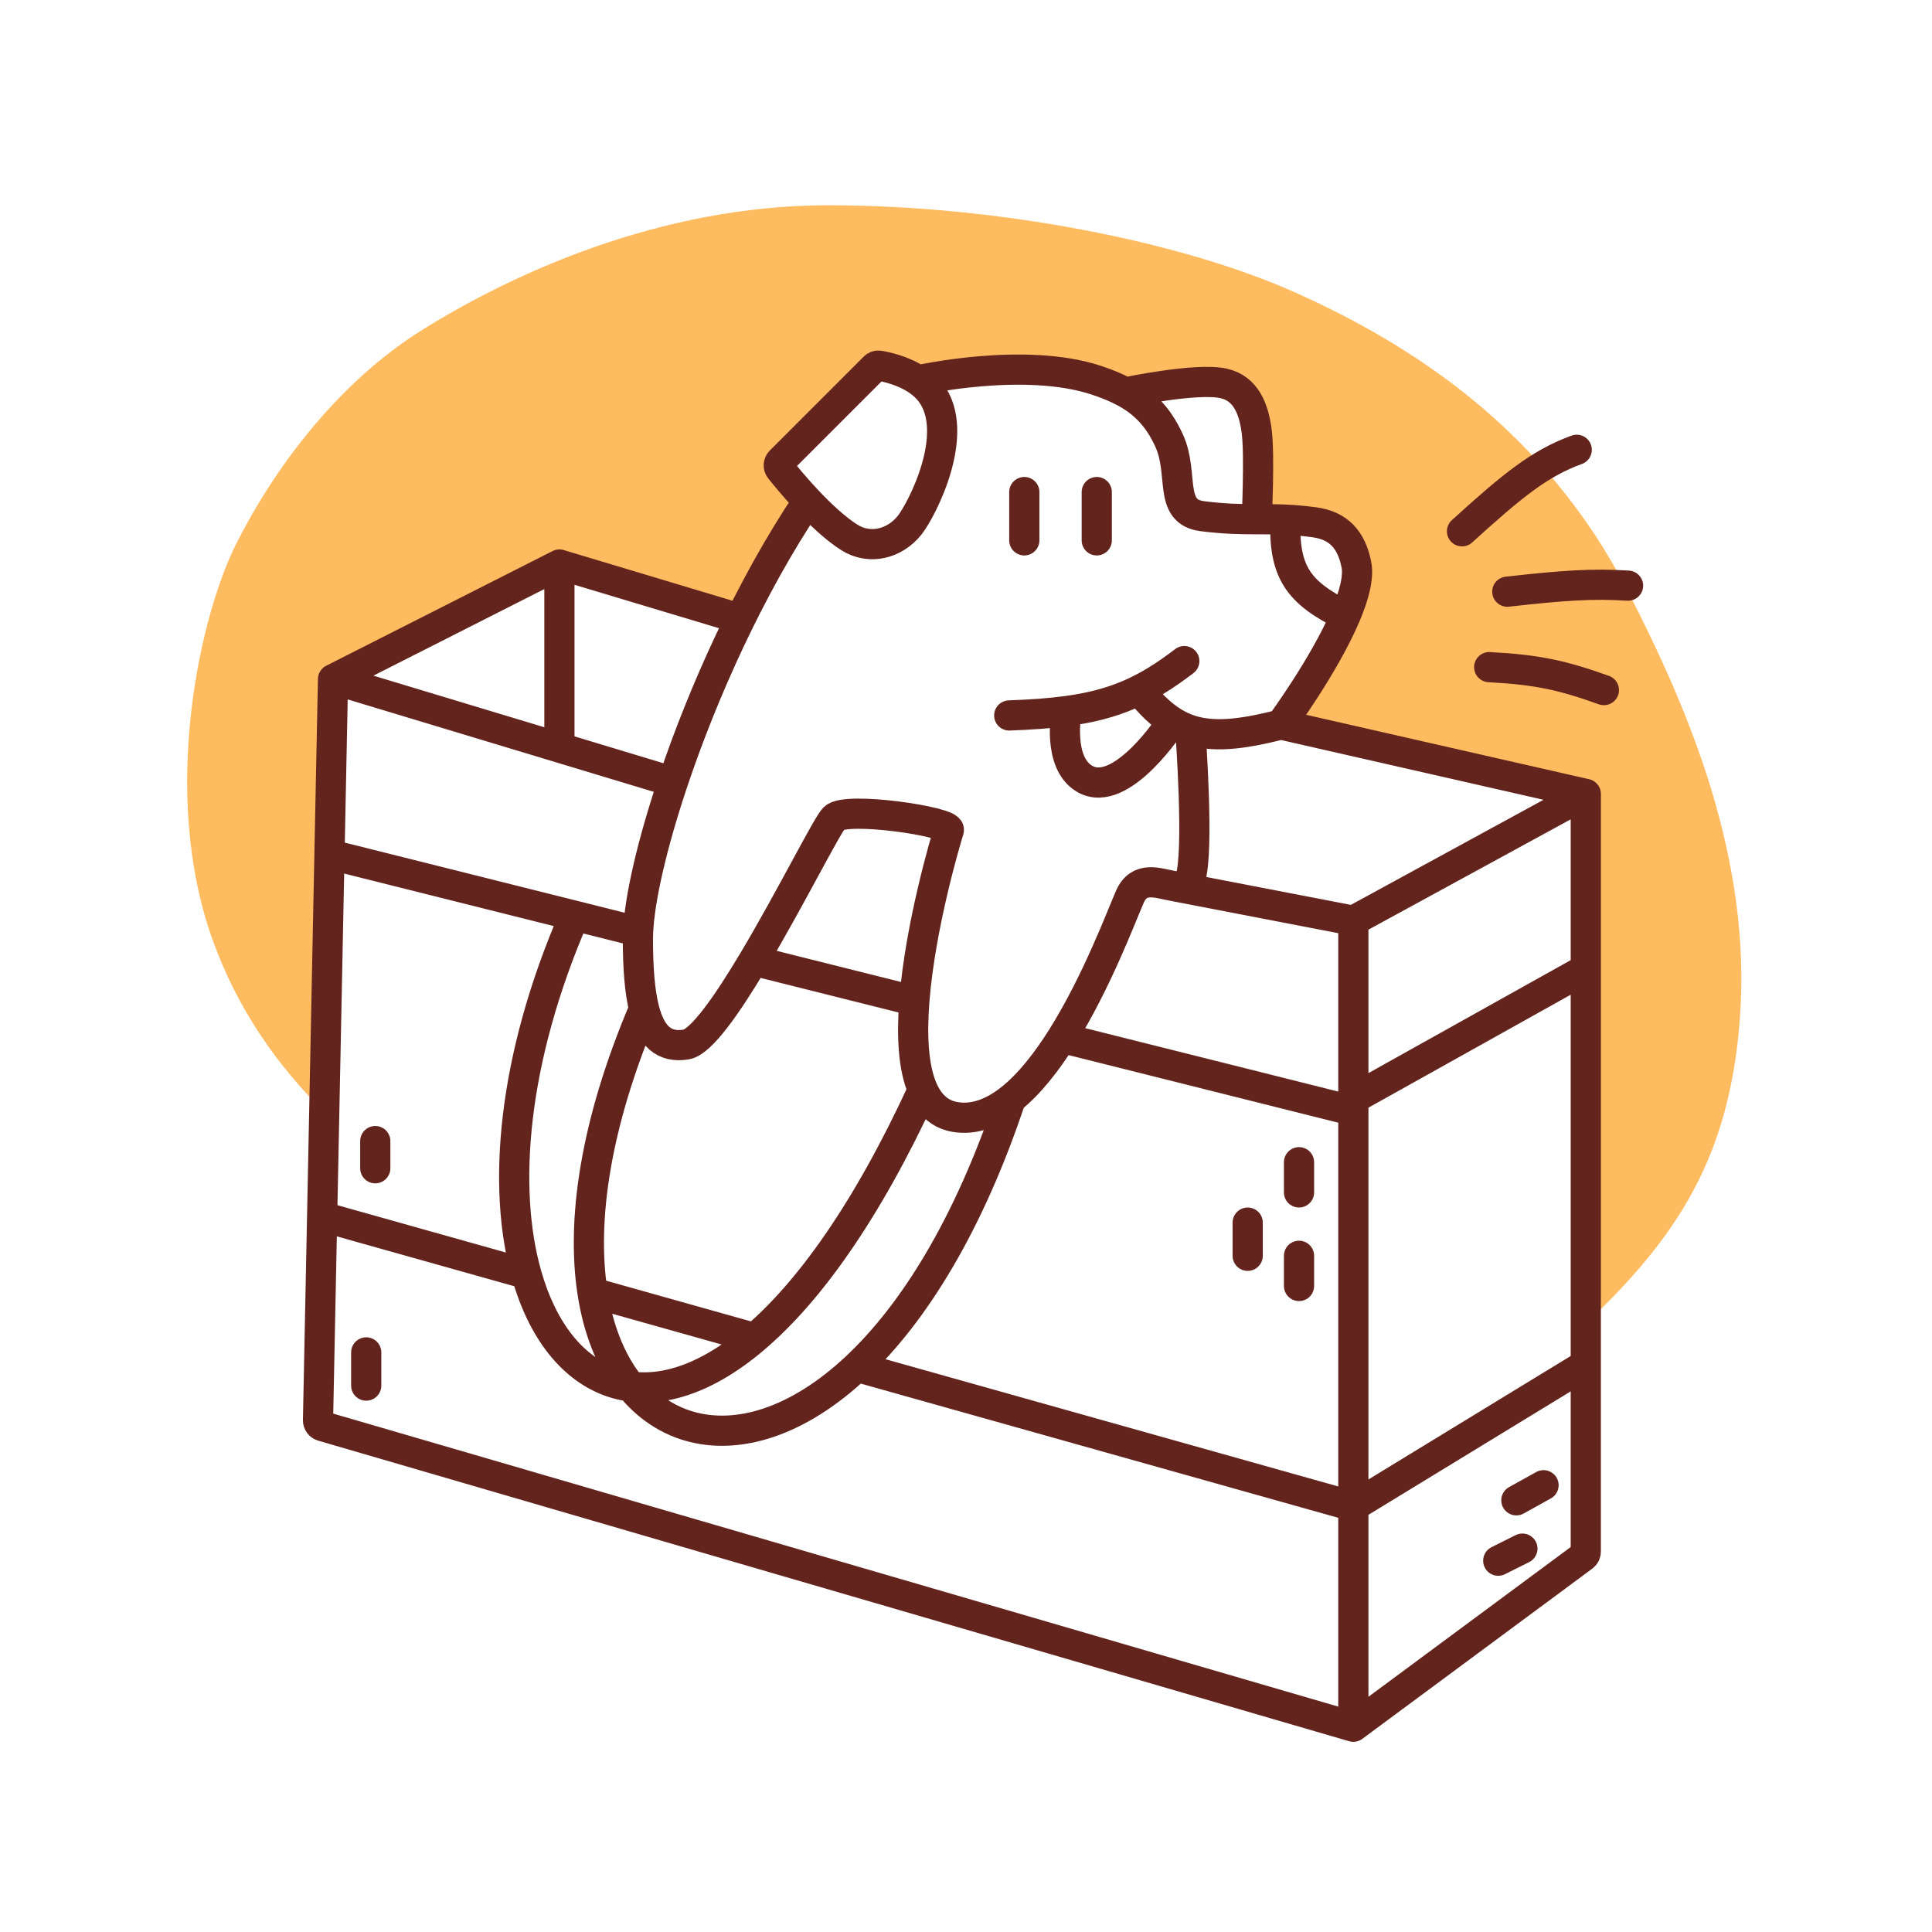<svg width="141" height="141" viewBox="0 0 141 141" fill="none" xmlns="http://www.w3.org/2000/svg">
<path fill-rule="evenodd" clip-rule="evenodd" d="M17.254 39.656C14.583 44.944 11.681 57.832 15.491 68.517C17.403 73.878 20.407 77.914 23.664 81.16L24.045 62.348L24.304 49.57L40.827 41.199L54.029 45.164C55.503 42.188 57.157 39.259 58.959 36.572C58.047 35.607 57.293 34.689 56.927 34.231C56.79 34.058 56.806 33.812 56.963 33.655L63.811 26.807C63.905 26.713 64.036 26.666 64.168 26.688C64.661 26.769 65.933 27.037 66.986 27.759C66.986 27.759 74.755 25.997 80.043 27.759C80.821 28.019 81.513 28.302 82.131 28.641C82.131 28.641 87.313 27.539 89.296 27.98C90.926 28.342 91.512 29.847 91.719 31.505C91.939 33.267 91.719 37.894 91.719 37.894C91.784 37.894 91.848 37.894 91.912 37.894C92.527 37.894 93.133 37.894 93.806 37.925C94.43 37.953 95.11 38.008 95.905 38.114C97.714 38.355 98.632 39.409 98.989 41.199C99.178 42.139 98.812 43.491 98.193 44.944C96.638 48.592 93.482 52.875 93.482 52.875L115.733 57.942V70.72V96.6C122.609 90.12 126.209 84.249 126.969 74.466C127.886 62.668 123.23 51.773 118.818 43.181C112.729 31.323 102.955 25.129 94.583 21.37C86.211 17.611 72.772 14.981 60.435 14.981C48.097 14.981 37.302 20.049 30.913 24.014C24.524 27.98 19.924 34.369 17.254 39.656Z" fill="#FFBB5F"/>
<path d="M40.827 41.199L24.304 49.57M40.827 41.199L54.029 45.164M40.827 41.199V54.559M24.304 49.57L24.045 62.349M24.304 49.57L40.827 54.559M40.827 54.559L49.112 57.061M24.045 62.349L23.51 88.786M24.045 62.349L41.929 66.83M98.769 126.019L23.526 104.082C23.335 104.026 23.205 103.849 23.209 103.65L23.51 88.786M98.769 126.019L115.555 113.593C115.667 113.51 115.733 113.379 115.733 113.239V99.581M98.769 126.019V109.936M23.51 88.786L38.415 92.975M115.733 99.581V70.72M115.733 99.581L98.769 109.936M98.769 109.936V80.194M98.769 109.936L62.529 99.751M115.733 57.942L93.482 52.875M115.733 57.942L98.769 67.195M115.733 57.942V70.72M93.482 52.875C93.482 52.875 96.638 48.592 98.193 44.944M93.482 52.875C90.495 53.644 88.498 53.807 86.872 53.282M98.769 67.195V80.194M98.769 67.195L85.55 64.646M115.733 70.72L98.769 80.194M98.193 44.944C98.812 43.491 99.178 42.139 98.99 41.199C98.632 39.409 97.714 38.355 95.905 38.114C95.11 38.008 94.43 37.953 93.806 37.925M98.193 44.944C94.69 43.226 93.694 41.707 93.806 37.925M86.872 53.282C86.406 53.131 85.97 52.923 85.55 52.657M86.872 53.282C86.872 53.282 87.533 62.128 86.872 64.111C86.664 64.737 86.159 64.755 85.55 64.646M85.55 64.646C84.503 64.46 83.148 63.9 82.466 65.433C81.883 66.745 80.058 71.673 77.494 75.743M62.529 99.751C66.651 95.87 70.683 89.471 73.773 80.194M62.529 99.751C53.907 107.869 44.887 104.969 43.243 94.331M66.986 27.759C65.933 27.037 64.66 26.769 64.168 26.688C64.037 26.666 63.905 26.713 63.81 26.807L56.962 33.655C56.806 33.812 56.79 34.058 56.928 34.231C57.293 34.689 58.047 35.607 58.958 36.572M66.986 27.759C67.335 28 67.661 28.29 67.925 28.641C70.175 31.623 67.264 37.233 66.383 38.334C65.287 39.705 63.458 40.158 61.977 39.216C60.968 38.573 59.882 37.549 58.958 36.572M66.986 27.759C66.986 27.759 74.755 25.997 80.043 27.759C80.821 28.019 81.513 28.302 82.131 28.641M58.958 36.572C54.709 42.911 51.279 50.598 49.112 57.061M82.131 28.641C83.537 29.411 84.557 30.465 85.33 32.166C86.432 34.589 85.225 37.357 87.754 37.673C89.421 37.882 90.595 37.893 91.719 37.894M82.131 28.641C82.131 28.641 87.313 27.539 89.296 27.98C90.927 28.342 91.512 29.847 91.719 31.505C91.939 33.267 91.719 37.894 91.719 37.894M83.127 50.364C83.948 51.37 84.718 52.129 85.55 52.657M85.55 52.657C85.55 52.657 81.857 58.406 79.161 56.841C77.126 55.658 77.84 51.895 77.84 51.895M86.432 48.248C83.624 50.4 81.353 51.421 77.84 51.895M77.84 51.895C76.619 52.059 75.249 52.158 73.654 52.214M93.806 37.925C93.063 37.891 92.4 37.894 91.719 37.894M49.112 57.061C47.586 61.611 46.687 65.554 46.569 67.993M77.494 75.743L98.769 81.075M77.494 75.743C76.379 77.511 75.126 79.117 73.773 80.194M46.569 67.993C46.56 68.177 46.555 68.351 46.555 68.517C46.555 70.653 46.688 72.357 47.004 73.619M46.569 67.993L41.929 66.83M41.929 66.83C37.359 77.346 36.651 86.686 38.415 92.975M73.773 80.194C72.489 81.216 71.115 81.761 69.688 81.516C68.579 81.324 67.83 80.602 67.353 79.533M66.73 73.046C67.159 67.515 69.046 61.22 69.247 60.586C69.442 59.974 61.757 58.824 60.876 59.705C60.361 60.219 57.669 65.614 54.991 70.104M66.73 73.046L54.991 70.104M66.73 73.046C66.534 75.572 66.642 77.938 67.353 79.533M54.991 70.104C53.082 73.305 51.18 76.045 50.08 76.228C48.461 76.498 47.503 75.611 47.004 73.619M67.353 79.533C63.254 88.445 59.023 94.298 55.081 97.658M47.004 73.619C43.393 82.111 42.44 89.141 43.243 94.331M38.415 92.975C40.74 101.258 47.353 104.248 55.081 97.658M55.081 97.658L43.243 94.331M27.388 83.278V85.261M26.727 98.7V101.123M94.804 84.82V87.023M91.058 89.227V91.65M94.804 91.65V93.853M110.666 109.495L112.649 108.394M109.344 113.902L111.107 113.02M74.755 35.911V39.436M80.043 35.911V39.436M106.7 38.775C110.429 35.387 112.381 33.808 115.072 32.827M110.005 43.181C114.196 42.713 116.215 42.581 118.818 42.741M108.683 48.689C112.235 48.877 114.043 49.286 117.055 50.364" stroke="#63241D" stroke-width="2.203" stroke-linecap="round"/>
</svg>
